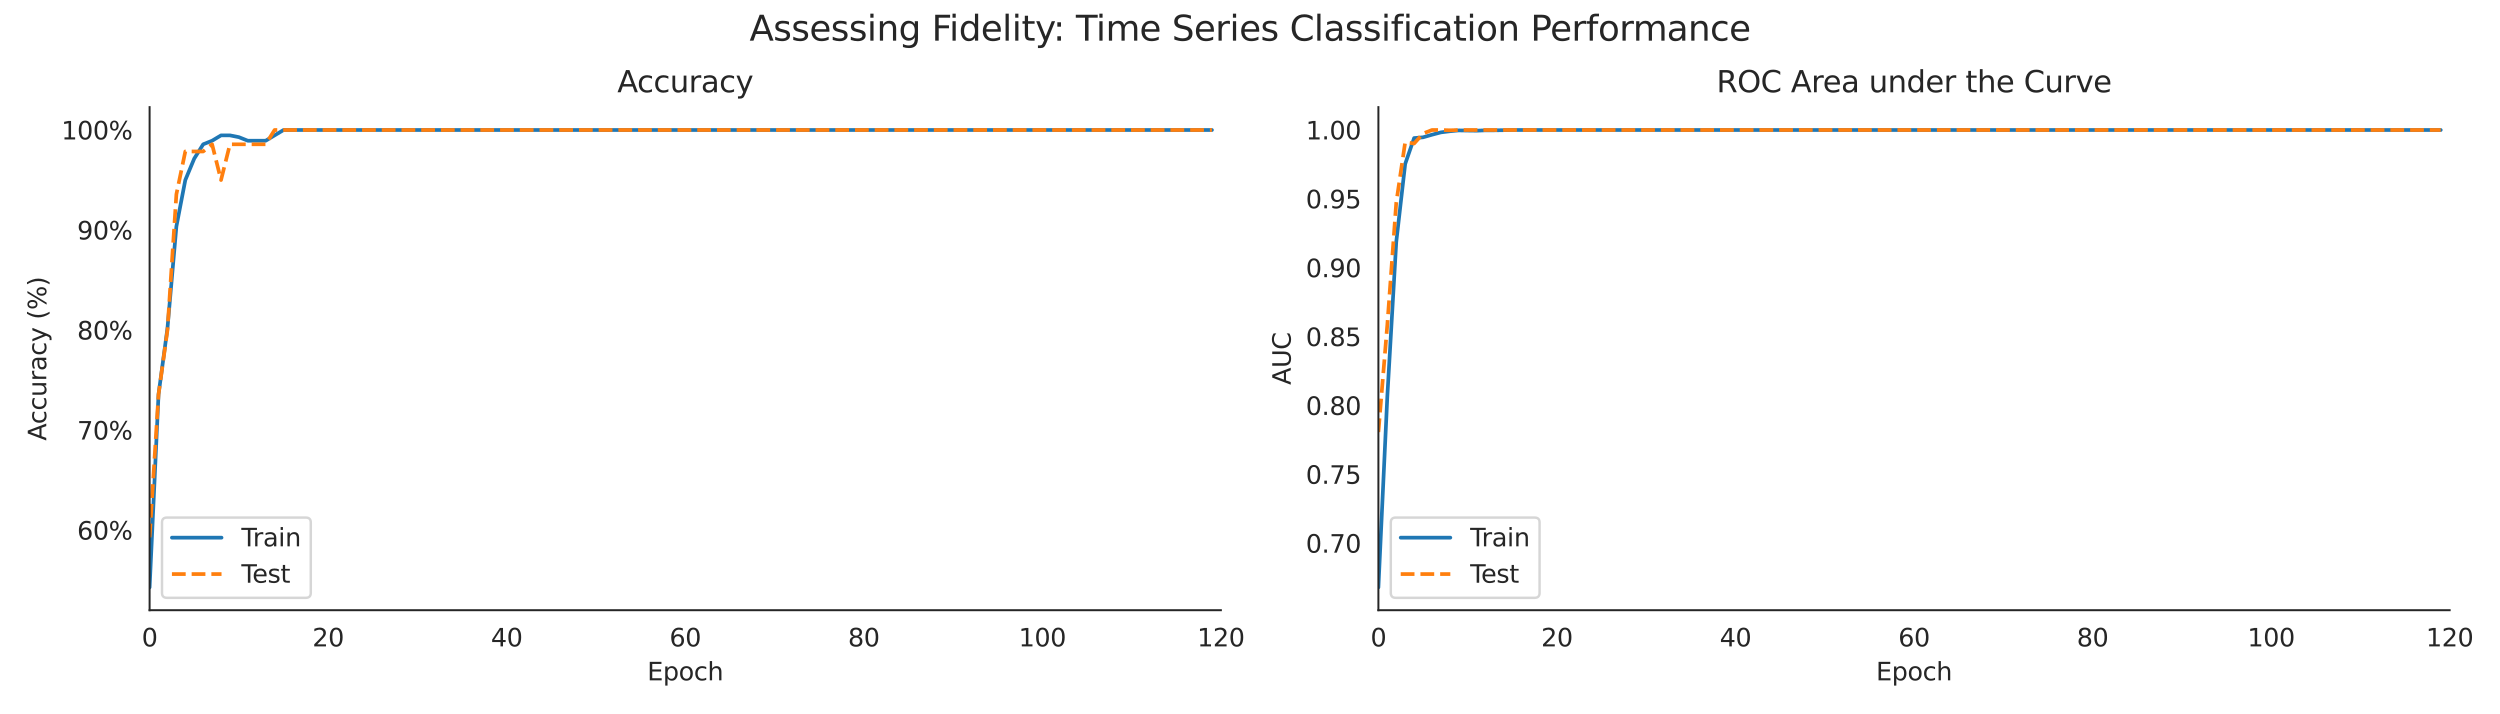 <?xml version="1.0" encoding="utf-8" standalone="no"?>
<!DOCTYPE svg PUBLIC "-//W3C//DTD SVG 1.1//EN"
  "http://www.w3.org/Graphics/SVG/1.1/DTD/svg11.dtd">
<svg xmlns:xlink="http://www.w3.org/1999/xlink" width="1008pt" height="288pt" viewBox="0 0 1008 288" xmlns="http://www.w3.org/2000/svg" version="1.1">
 <defs>
  <style type="text/css">*{stroke-linejoin: round; stroke-linecap: butt}</style>
 </defs>
 <g id="figure_1">
  <g id="patch_1">
   <path d="M 0 288 
L 1008 288 
L 1008 0 
L 0 0 
z
" style="fill: #ffffff"/>
  </g>
  <g id="axes_1">
   <g id="patch_2">
    <path d="M 60.32 246.04 
L 492.255 246.04 
L 492.255 43.2 
L 60.32 43.2 
z
" style="fill: #ffffff"/>
   </g>
   <g id="matplotlib.axis_1">
    <g id="xtick_1">
     <g id="text_1">
      <!-- 0 -->
      <g style="fill: #262626" transform="translate(57.139 260.638) scale(0.1 -0.1)">
       <defs>
        <path id="DejaVuSans-30" d="M 2034 4250 
Q 1547 4250 1301 3770 
Q 1056 3291 1056 2328 
Q 1056 1369 1301 889 
Q 1547 409 2034 409 
Q 2525 409 2770 889 
Q 3016 1369 3016 2328 
Q 3016 3291 2770 3770 
Q 2525 4250 2034 4250 
z
M 2034 4750 
Q 2819 4750 3233 4129 
Q 3647 3509 3647 2328 
Q 3647 1150 3233 529 
Q 2819 -91 2034 -91 
Q 1250 -91 836 529 
Q 422 1150 422 2328 
Q 422 3509 836 4129 
Q 1250 4750 2034 4750 
z
" transform="scale(0.016)"/>
       </defs>
       <use xlink:href="#DejaVuSans-30"/>
      </g>
     </g>
    </g>
    <g id="xtick_2">
     <g id="text_2">
      <!-- 20 -->
      <g style="fill: #262626" transform="translate(125.947 260.638) scale(0.1 -0.1)">
       <defs>
        <path id="DejaVuSans-32" d="M 1228 531 
L 3431 531 
L 3431 0 
L 469 0 
L 469 531 
Q 828 903 1448 1529 
Q 2069 2156 2228 2338 
Q 2531 2678 2651 2914 
Q 2772 3150 2772 3378 
Q 2772 3750 2511 3984 
Q 2250 4219 1831 4219 
Q 1534 4219 1204 4116 
Q 875 4013 500 3803 
L 500 4441 
Q 881 4594 1212 4672 
Q 1544 4750 1819 4750 
Q 2544 4750 2975 4387 
Q 3406 4025 3406 3419 
Q 3406 3131 3298 2873 
Q 3191 2616 2906 2266 
Q 2828 2175 2409 1742 
Q 1991 1309 1228 531 
z
" transform="scale(0.016)"/>
       </defs>
       <use xlink:href="#DejaVuSans-32"/>
       <use xlink:href="#DejaVuSans-30" x="63.623"/>
      </g>
     </g>
    </g>
    <g id="xtick_3">
     <g id="text_3">
      <!-- 40 -->
      <g style="fill: #262626" transform="translate(197.936 260.638) scale(0.1 -0.1)">
       <defs>
        <path id="DejaVuSans-34" d="M 2419 4116 
L 825 1625 
L 2419 1625 
L 2419 4116 
z
M 2253 4666 
L 3047 4666 
L 3047 1625 
L 3713 1625 
L 3713 1100 
L 3047 1100 
L 3047 0 
L 2419 0 
L 2419 1100 
L 313 1100 
L 313 1709 
L 2253 4666 
z
" transform="scale(0.016)"/>
       </defs>
       <use xlink:href="#DejaVuSans-34"/>
       <use xlink:href="#DejaVuSans-30" x="63.623"/>
      </g>
     </g>
    </g>
    <g id="xtick_4">
     <g id="text_4">
      <!-- 60 -->
      <g style="fill: #262626" transform="translate(269.925 260.638) scale(0.1 -0.1)">
       <defs>
        <path id="DejaVuSans-36" d="M 2113 2584 
Q 1688 2584 1439 2293 
Q 1191 2003 1191 1497 
Q 1191 994 1439 701 
Q 1688 409 2113 409 
Q 2538 409 2786 701 
Q 3034 994 3034 1497 
Q 3034 2003 2786 2293 
Q 2538 2584 2113 2584 
z
M 3366 4563 
L 3366 3988 
Q 3128 4100 2886 4159 
Q 2644 4219 2406 4219 
Q 1781 4219 1451 3797 
Q 1122 3375 1075 2522 
Q 1259 2794 1537 2939 
Q 1816 3084 2150 3084 
Q 2853 3084 3261 2657 
Q 3669 2231 3669 1497 
Q 3669 778 3244 343 
Q 2819 -91 2113 -91 
Q 1303 -91 875 529 
Q 447 1150 447 2328 
Q 447 3434 972 4092 
Q 1497 4750 2381 4750 
Q 2619 4750 2861 4703 
Q 3103 4656 3366 4563 
z
" transform="scale(0.016)"/>
       </defs>
       <use xlink:href="#DejaVuSans-36"/>
       <use xlink:href="#DejaVuSans-30" x="63.623"/>
      </g>
     </g>
    </g>
    <g id="xtick_5">
     <g id="text_5">
      <!-- 80 -->
      <g style="fill: #262626" transform="translate(341.914 260.638) scale(0.1 -0.1)">
       <defs>
        <path id="DejaVuSans-38" d="M 2034 2216 
Q 1584 2216 1326 1975 
Q 1069 1734 1069 1313 
Q 1069 891 1326 650 
Q 1584 409 2034 409 
Q 2484 409 2743 651 
Q 3003 894 3003 1313 
Q 3003 1734 2745 1975 
Q 2488 2216 2034 2216 
z
M 1403 2484 
Q 997 2584 770 2862 
Q 544 3141 544 3541 
Q 544 4100 942 4425 
Q 1341 4750 2034 4750 
Q 2731 4750 3128 4425 
Q 3525 4100 3525 3541 
Q 3525 3141 3298 2862 
Q 3072 2584 2669 2484 
Q 3125 2378 3379 2068 
Q 3634 1759 3634 1313 
Q 3634 634 3220 271 
Q 2806 -91 2034 -91 
Q 1263 -91 848 271 
Q 434 634 434 1313 
Q 434 1759 690 2068 
Q 947 2378 1403 2484 
z
M 1172 3481 
Q 1172 3119 1398 2916 
Q 1625 2713 2034 2713 
Q 2441 2713 2670 2916 
Q 2900 3119 2900 3481 
Q 2900 3844 2670 4047 
Q 2441 4250 2034 4250 
Q 1625 4250 1398 4047 
Q 1172 3844 1172 3481 
z
" transform="scale(0.016)"/>
       </defs>
       <use xlink:href="#DejaVuSans-38"/>
       <use xlink:href="#DejaVuSans-30" x="63.623"/>
      </g>
     </g>
    </g>
    <g id="xtick_6">
     <g id="text_6">
      <!-- 100 -->
      <g style="fill: #262626" transform="translate(410.722 260.638) scale(0.1 -0.1)">
       <defs>
        <path id="DejaVuSans-31" d="M 794 531 
L 1825 531 
L 1825 4091 
L 703 3866 
L 703 4441 
L 1819 4666 
L 2450 4666 
L 2450 531 
L 3481 531 
L 3481 0 
L 794 0 
L 794 531 
z
" transform="scale(0.016)"/>
       </defs>
       <use xlink:href="#DejaVuSans-31"/>
       <use xlink:href="#DejaVuSans-30" x="63.623"/>
       <use xlink:href="#DejaVuSans-30" x="127.246"/>
      </g>
     </g>
    </g>
    <g id="xtick_7">
     <g id="text_7">
      <!-- 120 -->
      <g style="fill: #262626" transform="translate(482.711 260.638) scale(0.1 -0.1)">
       <use xlink:href="#DejaVuSans-31"/>
       <use xlink:href="#DejaVuSans-32" x="63.623"/>
       <use xlink:href="#DejaVuSans-30" x="127.246"/>
      </g>
     </g>
    </g>
    <g id="text_8">
     <!-- Epoch -->
     <g style="fill: #262626" transform="translate(260.977 274.317) scale(0.1 -0.1)">
      <defs>
       <path id="DejaVuSans-45" d="M 628 4666 
L 3578 4666 
L 3578 4134 
L 1259 4134 
L 1259 2753 
L 3481 2753 
L 3481 2222 
L 1259 2222 
L 1259 531 
L 3634 531 
L 3634 0 
L 628 0 
L 628 4666 
z
" transform="scale(0.016)"/>
       <path id="DejaVuSans-70" d="M 1159 525 
L 1159 -1331 
L 581 -1331 
L 581 3500 
L 1159 3500 
L 1159 2969 
Q 1341 3281 1617 3432 
Q 1894 3584 2278 3584 
Q 2916 3584 3314 3078 
Q 3713 2572 3713 1747 
Q 3713 922 3314 415 
Q 2916 -91 2278 -91 
Q 1894 -91 1617 61 
Q 1341 213 1159 525 
z
M 3116 1747 
Q 3116 2381 2855 2742 
Q 2594 3103 2138 3103 
Q 1681 3103 1420 2742 
Q 1159 2381 1159 1747 
Q 1159 1113 1420 752 
Q 1681 391 2138 391 
Q 2594 391 2855 752 
Q 3116 1113 3116 1747 
z
" transform="scale(0.016)"/>
       <path id="DejaVuSans-6f" d="M 1959 3097 
Q 1497 3097 1228 2736 
Q 959 2375 959 1747 
Q 959 1119 1226 758 
Q 1494 397 1959 397 
Q 2419 397 2687 759 
Q 2956 1122 2956 1747 
Q 2956 2369 2687 2733 
Q 2419 3097 1959 3097 
z
M 1959 3584 
Q 2709 3584 3137 3096 
Q 3566 2609 3566 1747 
Q 3566 888 3137 398 
Q 2709 -91 1959 -91 
Q 1206 -91 779 398 
Q 353 888 353 1747 
Q 353 2609 779 3096 
Q 1206 3584 1959 3584 
z
" transform="scale(0.016)"/>
       <path id="DejaVuSans-63" d="M 3122 3366 
L 3122 2828 
Q 2878 2963 2633 3030 
Q 2388 3097 2138 3097 
Q 1578 3097 1268 2742 
Q 959 2388 959 1747 
Q 959 1106 1268 751 
Q 1578 397 2138 397 
Q 2388 397 2633 464 
Q 2878 531 3122 666 
L 3122 134 
Q 2881 22 2623 -34 
Q 2366 -91 2075 -91 
Q 1284 -91 818 406 
Q 353 903 353 1747 
Q 353 2603 823 3093 
Q 1294 3584 2113 3584 
Q 2378 3584 2631 3529 
Q 2884 3475 3122 3366 
z
" transform="scale(0.016)"/>
       <path id="DejaVuSans-68" d="M 3513 2113 
L 3513 0 
L 2938 0 
L 2938 2094 
Q 2938 2591 2744 2837 
Q 2550 3084 2163 3084 
Q 1697 3084 1428 2787 
Q 1159 2491 1159 1978 
L 1159 0 
L 581 0 
L 581 4863 
L 1159 4863 
L 1159 2956 
Q 1366 3272 1645 3428 
Q 1925 3584 2291 3584 
Q 2894 3584 3203 3211 
Q 3513 2838 3513 2113 
z
" transform="scale(0.016)"/>
      </defs>
      <use xlink:href="#DejaVuSans-45"/>
      <use xlink:href="#DejaVuSans-70" x="63.184"/>
      <use xlink:href="#DejaVuSans-6f" x="126.66"/>
      <use xlink:href="#DejaVuSans-63" x="187.842"/>
      <use xlink:href="#DejaVuSans-68" x="242.822"/>
     </g>
    </g>
   </g>
   <g id="matplotlib.axis_2">
    <g id="ytick_1">
     <g id="text_9">
      <!-- 60% -->
      <g style="fill: #262626" transform="translate(31.093 217.569) scale(0.1 -0.1)">
       <defs>
        <path id="DejaVuSans-25" d="M 4653 2053 
Q 4381 2053 4226 1822 
Q 4072 1591 4072 1178 
Q 4072 772 4226 539 
Q 4381 306 4653 306 
Q 4919 306 5073 539 
Q 5228 772 5228 1178 
Q 5228 1588 5073 1820 
Q 4919 2053 4653 2053 
z
M 4653 2450 
Q 5147 2450 5437 2106 
Q 5728 1763 5728 1178 
Q 5728 594 5436 251 
Q 5144 -91 4653 -91 
Q 4153 -91 3862 251 
Q 3572 594 3572 1178 
Q 3572 1766 3864 2108 
Q 4156 2450 4653 2450 
z
M 1428 4353 
Q 1159 4353 1004 4120 
Q 850 3888 850 3481 
Q 850 3069 1003 2837 
Q 1156 2606 1428 2606 
Q 1700 2606 1854 2837 
Q 2009 3069 2009 3481 
Q 2009 3884 1853 4118 
Q 1697 4353 1428 4353 
z
M 4250 4750 
L 4750 4750 
L 1831 -91 
L 1331 -91 
L 4250 4750 
z
M 1428 4750 
Q 1922 4750 2215 4408 
Q 2509 4066 2509 3481 
Q 2509 2891 2217 2550 
Q 1925 2209 1428 2209 
Q 931 2209 642 2551 
Q 353 2894 353 3481 
Q 353 4063 643 4406 
Q 934 4750 1428 4750 
z
" transform="scale(0.016)"/>
       </defs>
       <use xlink:href="#DejaVuSans-36"/>
       <use xlink:href="#DejaVuSans-30" x="63.623"/>
       <use xlink:href="#DejaVuSans-25" x="127.246"/>
      </g>
     </g>
    </g>
    <g id="ytick_2">
     <g id="text_10">
      <!-- 70% -->
      <g style="fill: #262626" transform="translate(31.093 177.232) scale(0.1 -0.1)">
       <defs>
        <path id="DejaVuSans-37" d="M 525 4666 
L 3525 4666 
L 3525 4397 
L 1831 0 
L 1172 0 
L 2766 4134 
L 525 4134 
L 525 4666 
z
" transform="scale(0.016)"/>
       </defs>
       <use xlink:href="#DejaVuSans-37"/>
       <use xlink:href="#DejaVuSans-30" x="63.623"/>
       <use xlink:href="#DejaVuSans-25" x="127.246"/>
      </g>
     </g>
    </g>
    <g id="ytick_3">
     <g id="text_11">
      <!-- 80% -->
      <g style="fill: #262626" transform="translate(31.093 136.894) scale(0.1 -0.1)">
       <use xlink:href="#DejaVuSans-38"/>
       <use xlink:href="#DejaVuSans-30" x="63.623"/>
       <use xlink:href="#DejaVuSans-25" x="127.246"/>
      </g>
     </g>
    </g>
    <g id="ytick_4">
     <g id="text_12">
      <!-- 90% -->
      <g style="fill: #262626" transform="translate(31.093 96.557) scale(0.1 -0.1)">
       <defs>
        <path id="DejaVuSans-39" d="M 703 97 
L 703 672 
Q 941 559 1184 500 
Q 1428 441 1663 441 
Q 2288 441 2617 861 
Q 2947 1281 2994 2138 
Q 2813 1869 2534 1725 
Q 2256 1581 1919 1581 
Q 1219 1581 811 2004 
Q 403 2428 403 3163 
Q 403 3881 828 4315 
Q 1253 4750 1959 4750 
Q 2769 4750 3195 4129 
Q 3622 3509 3622 2328 
Q 3622 1225 3098 567 
Q 2575 -91 1691 -91 
Q 1453 -91 1209 -44 
Q 966 3 703 97 
z
M 1959 2075 
Q 2384 2075 2632 2365 
Q 2881 2656 2881 3163 
Q 2881 3666 2632 3958 
Q 2384 4250 1959 4250 
Q 1534 4250 1286 3958 
Q 1038 3666 1038 3163 
Q 1038 2656 1286 2365 
Q 1534 2075 1959 2075 
z
" transform="scale(0.016)"/>
       </defs>
       <use xlink:href="#DejaVuSans-39"/>
       <use xlink:href="#DejaVuSans-30" x="63.623"/>
       <use xlink:href="#DejaVuSans-25" x="127.246"/>
      </g>
     </g>
    </g>
    <g id="ytick_5">
     <g id="text_13">
      <!-- 100% -->
      <g style="fill: #262626" transform="translate(24.731 56.219) scale(0.1 -0.1)">
       <use xlink:href="#DejaVuSans-31"/>
       <use xlink:href="#DejaVuSans-30" x="63.623"/>
       <use xlink:href="#DejaVuSans-30" x="127.246"/>
       <use xlink:href="#DejaVuSans-25" x="190.869"/>
      </g>
     </g>
    </g>
    <g id="text_14">
     <!-- Accuracy (%) -->
     <g style="fill: #262626" transform="translate(18.651 177.69) rotate(-90) scale(0.1 -0.1)">
      <defs>
       <path id="DejaVuSans-41" d="M 2188 4044 
L 1331 1722 
L 3047 1722 
L 2188 4044 
z
M 1831 4666 
L 2547 4666 
L 4325 0 
L 3669 0 
L 3244 1197 
L 1141 1197 
L 716 0 
L 50 0 
L 1831 4666 
z
" transform="scale(0.016)"/>
       <path id="DejaVuSans-75" d="M 544 1381 
L 544 3500 
L 1119 3500 
L 1119 1403 
Q 1119 906 1312 657 
Q 1506 409 1894 409 
Q 2359 409 2629 706 
Q 2900 1003 2900 1516 
L 2900 3500 
L 3475 3500 
L 3475 0 
L 2900 0 
L 2900 538 
Q 2691 219 2414 64 
Q 2138 -91 1772 -91 
Q 1169 -91 856 284 
Q 544 659 544 1381 
z
M 1991 3584 
L 1991 3584 
z
" transform="scale(0.016)"/>
       <path id="DejaVuSans-72" d="M 2631 2963 
Q 2534 3019 2420 3045 
Q 2306 3072 2169 3072 
Q 1681 3072 1420 2755 
Q 1159 2438 1159 1844 
L 1159 0 
L 581 0 
L 581 3500 
L 1159 3500 
L 1159 2956 
Q 1341 3275 1631 3429 
Q 1922 3584 2338 3584 
Q 2397 3584 2469 3576 
Q 2541 3569 2628 3553 
L 2631 2963 
z
" transform="scale(0.016)"/>
       <path id="DejaVuSans-61" d="M 2194 1759 
Q 1497 1759 1228 1600 
Q 959 1441 959 1056 
Q 959 750 1161 570 
Q 1363 391 1709 391 
Q 2188 391 2477 730 
Q 2766 1069 2766 1631 
L 2766 1759 
L 2194 1759 
z
M 3341 1997 
L 3341 0 
L 2766 0 
L 2766 531 
Q 2569 213 2275 61 
Q 1981 -91 1556 -91 
Q 1019 -91 701 211 
Q 384 513 384 1019 
Q 384 1609 779 1909 
Q 1175 2209 1959 2209 
L 2766 2209 
L 2766 2266 
Q 2766 2663 2505 2880 
Q 2244 3097 1772 3097 
Q 1472 3097 1187 3025 
Q 903 2953 641 2809 
L 641 3341 
Q 956 3463 1253 3523 
Q 1550 3584 1831 3584 
Q 2591 3584 2966 3190 
Q 3341 2797 3341 1997 
z
" transform="scale(0.016)"/>
       <path id="DejaVuSans-79" d="M 2059 -325 
Q 1816 -950 1584 -1140 
Q 1353 -1331 966 -1331 
L 506 -1331 
L 506 -850 
L 844 -850 
Q 1081 -850 1212 -737 
Q 1344 -625 1503 -206 
L 1606 56 
L 191 3500 
L 800 3500 
L 1894 763 
L 2988 3500 
L 3597 3500 
L 2059 -325 
z
" transform="scale(0.016)"/>
       <path id="DejaVuSans-20" transform="scale(0.016)"/>
       <path id="DejaVuSans-28" d="M 1984 4856 
Q 1566 4138 1362 3434 
Q 1159 2731 1159 2009 
Q 1159 1288 1364 580 
Q 1569 -128 1984 -844 
L 1484 -844 
Q 1016 -109 783 600 
Q 550 1309 550 2009 
Q 550 2706 781 3412 
Q 1013 4119 1484 4856 
L 1984 4856 
z
" transform="scale(0.016)"/>
       <path id="DejaVuSans-29" d="M 513 4856 
L 1013 4856 
Q 1481 4119 1714 3412 
Q 1947 2706 1947 2009 
Q 1947 1309 1714 600 
Q 1481 -109 1013 -844 
L 513 -844 
Q 928 -128 1133 580 
Q 1338 1288 1338 2009 
Q 1338 2731 1133 3434 
Q 928 4138 513 4856 
z
" transform="scale(0.016)"/>
      </defs>
      <use xlink:href="#DejaVuSans-41"/>
      <use xlink:href="#DejaVuSans-63" x="66.658"/>
      <use xlink:href="#DejaVuSans-63" x="121.639"/>
      <use xlink:href="#DejaVuSans-75" x="176.619"/>
      <use xlink:href="#DejaVuSans-72" x="239.998"/>
      <use xlink:href="#DejaVuSans-61" x="281.111"/>
      <use xlink:href="#DejaVuSans-63" x="342.391"/>
      <use xlink:href="#DejaVuSans-79" x="397.371"/>
      <use xlink:href="#DejaVuSans-20" x="456.551"/>
      <use xlink:href="#DejaVuSans-28" x="488.338"/>
      <use xlink:href="#DejaVuSans-25" x="527.352"/>
      <use xlink:href="#DejaVuSans-29" x="622.371"/>
     </g>
    </g>
   </g>
   <g id="line2d_1">
    <path d="M 60.32 236.82 
L 63.919 159.026 
L 67.519 132.375 
L 71.118 91.317 
L 74.718 72.589 
L 78.317 63.945 
L 81.917 58.183 
L 85.516 56.742 
L 89.116 54.581 
L 92.715 54.581 
L 96.315 55.301 
L 99.914 56.742 
L 103.513 56.742 
L 107.113 56.742 
L 110.712 54.581 
L 114.312 52.42 
L 117.911 52.42 
L 121.511 52.42 
L 125.11 52.42 
L 128.71 52.42 
L 132.309 52.42 
L 135.909 52.42 
L 139.508 52.42 
L 143.108 52.42 
L 146.707 52.42 
L 150.306 52.42 
L 153.906 52.42 
L 157.505 52.42 
L 161.105 52.42 
L 164.704 52.42 
L 168.304 52.42 
L 171.903 52.42 
L 175.503 52.42 
L 179.102 52.42 
L 182.702 52.42 
L 186.301 52.42 
L 189.9 52.42 
L 193.5 52.42 
L 197.099 52.42 
L 200.699 52.42 
L 204.298 52.42 
L 207.898 52.42 
L 211.497 52.42 
L 215.097 52.42 
L 218.696 52.42 
L 222.296 52.42 
L 225.895 52.42 
L 229.495 52.42 
L 233.094 52.42 
L 236.693 52.42 
L 240.293 52.42 
L 243.892 52.42 
L 247.492 52.42 
L 251.091 52.42 
L 254.691 52.42 
L 258.29 52.42 
L 261.89 52.42 
L 265.489 52.42 
L 269.089 52.42 
L 272.688 52.42 
L 276.288 52.42 
L 279.887 52.42 
L 283.486 52.42 
L 287.086 52.42 
L 290.685 52.42 
L 294.285 52.42 
L 297.884 52.42 
L 301.484 52.42 
L 305.083 52.42 
L 308.683 52.42 
L 312.282 52.42 
L 315.882 52.42 
L 319.481 52.42 
L 323.08 52.42 
L 326.68 52.42 
L 330.279 52.42 
L 333.879 52.42 
L 337.478 52.42 
L 341.078 52.42 
L 344.677 52.42 
L 348.277 52.42 
L 351.876 52.42 
L 355.476 52.42 
L 359.075 52.42 
L 362.675 52.42 
L 366.274 52.42 
L 369.873 52.42 
L 373.473 52.42 
L 377.072 52.42 
L 380.672 52.42 
L 384.271 52.42 
L 387.871 52.42 
L 391.47 52.42 
L 395.07 52.42 
L 398.669 52.42 
L 402.269 52.42 
L 405.868 52.42 
L 409.467 52.42 
L 413.067 52.42 
L 416.666 52.42 
L 420.266 52.42 
L 423.865 52.42 
L 427.465 52.42 
L 431.064 52.42 
L 434.664 52.42 
L 438.263 52.42 
L 441.863 52.42 
L 445.462 52.42 
L 449.062 52.42 
L 452.661 52.42 
L 456.26 52.42 
L 459.86 52.42 
L 463.459 52.42 
L 467.059 52.42 
L 470.658 52.42 
L 474.258 52.42 
L 477.857 52.42 
L 481.457 52.42 
L 485.056 52.42 
L 488.656 52.42 
" clip-path="url(#p9613c7f126)" style="fill: none; stroke: #1f77b4; stroke-width: 1.5; stroke-linecap: round"/>
   </g>
   <g id="line2d_2">
    <path d="M 60.32 216.651 
L 63.919 159.026 
L 67.519 133.095 
L 71.118 78.351 
L 74.718 61.064 
L 78.317 61.064 
L 81.917 61.064 
L 85.516 58.183 
L 89.116 72.589 
L 92.715 58.183 
L 96.315 58.183 
L 99.914 58.183 
L 103.513 58.183 
L 107.113 58.183 
L 110.712 52.42 
L 114.312 52.42 
L 117.911 52.42 
L 121.511 52.42 
L 125.11 52.42 
L 128.71 52.42 
L 132.309 52.42 
L 135.909 52.42 
L 139.508 52.42 
L 143.108 52.42 
L 146.707 52.42 
L 150.306 52.42 
L 153.906 52.42 
L 157.505 52.42 
L 161.105 52.42 
L 164.704 52.42 
L 168.304 52.42 
L 171.903 52.42 
L 175.503 52.42 
L 179.102 52.42 
L 182.702 52.42 
L 186.301 52.42 
L 189.9 52.42 
L 193.5 52.42 
L 197.099 52.42 
L 200.699 52.42 
L 204.298 52.42 
L 207.898 52.42 
L 211.497 52.42 
L 215.097 52.42 
L 218.696 52.42 
L 222.296 52.42 
L 225.895 52.42 
L 229.495 52.42 
L 233.094 52.42 
L 236.693 52.42 
L 240.293 52.42 
L 243.892 52.42 
L 247.492 52.42 
L 251.091 52.42 
L 254.691 52.42 
L 258.29 52.42 
L 261.89 52.42 
L 265.489 52.42 
L 269.089 52.42 
L 272.688 52.42 
L 276.288 52.42 
L 279.887 52.42 
L 283.486 52.42 
L 287.086 52.42 
L 290.685 52.42 
L 294.285 52.42 
L 297.884 52.42 
L 301.484 52.42 
L 305.083 52.42 
L 308.683 52.42 
L 312.282 52.42 
L 315.882 52.42 
L 319.481 52.42 
L 323.08 52.42 
L 326.68 52.42 
L 330.279 52.42 
L 333.879 52.42 
L 337.478 52.42 
L 341.078 52.42 
L 344.677 52.42 
L 348.277 52.42 
L 351.876 52.42 
L 355.476 52.42 
L 359.075 52.42 
L 362.675 52.42 
L 366.274 52.42 
L 369.873 52.42 
L 373.473 52.42 
L 377.072 52.42 
L 380.672 52.42 
L 384.271 52.42 
L 387.871 52.42 
L 391.47 52.42 
L 395.07 52.42 
L 398.669 52.42 
L 402.269 52.42 
L 405.868 52.42 
L 409.467 52.42 
L 413.067 52.42 
L 416.666 52.42 
L 420.266 52.42 
L 423.865 52.42 
L 427.465 52.42 
L 431.064 52.42 
L 434.664 52.42 
L 438.263 52.42 
L 441.863 52.42 
L 445.462 52.42 
L 449.062 52.42 
L 452.661 52.42 
L 456.26 52.42 
L 459.86 52.42 
L 463.459 52.42 
L 467.059 52.42 
L 470.658 52.42 
L 474.258 52.42 
L 477.857 52.42 
L 481.457 52.42 
L 485.056 52.42 
L 488.656 52.42 
" clip-path="url(#p9613c7f126)" style="fill: none; stroke-dasharray: 5.55,2.4; stroke-dashoffset: 0; stroke: #ff7f0e; stroke-width: 1.5"/>
   </g>
   <g id="patch_3">
    <path d="M 60.32 246.04 
L 60.32 43.2 
" style="fill: none; stroke: #262626; stroke-width: 0.8; stroke-linejoin: miter; stroke-linecap: square"/>
   </g>
   <g id="patch_4">
    <path d="M 60.32 246.04 
L 492.255 246.04 
" style="fill: none; stroke: #262626; stroke-width: 0.8; stroke-linejoin: miter; stroke-linecap: square"/>
   </g>
   <g id="text_15">
    <!-- Accuracy -->
    <g style="fill: #262626" transform="translate(248.894 37.2) scale(0.12 -0.12)">
     <use xlink:href="#DejaVuSans-41"/>
     <use xlink:href="#DejaVuSans-63" x="66.658"/>
     <use xlink:href="#DejaVuSans-63" x="121.639"/>
     <use xlink:href="#DejaVuSans-75" x="176.619"/>
     <use xlink:href="#DejaVuSans-72" x="239.998"/>
     <use xlink:href="#DejaVuSans-61" x="281.111"/>
     <use xlink:href="#DejaVuSans-63" x="342.391"/>
     <use xlink:href="#DejaVuSans-79" x="397.371"/>
    </g>
   </g>
   <g id="legend_1">
    <g id="patch_5">
     <path d="M 67.32 241.04 
L 123.308 241.04 
Q 125.308 241.04 125.308 239.04 
L 125.308 210.684 
Q 125.308 208.684 123.308 208.684 
L 67.32 208.684 
Q 65.32 208.684 65.32 210.684 
L 65.32 239.04 
Q 65.32 241.04 67.32 241.04 
z
" style="fill: #ffffff; opacity: 0.8; stroke: #cccccc; stroke-linejoin: miter"/>
    </g>
    <g id="line2d_3">
     <path d="M 69.32 216.782 
L 79.32 216.782 
L 89.32 216.782 
" style="fill: none; stroke: #1f77b4; stroke-width: 1.5; stroke-linecap: round"/>
    </g>
    <g id="text_16">
     <!-- Train -->
     <g style="fill: #262626" transform="translate(97.32 220.282) scale(0.1 -0.1)">
      <defs>
       <path id="DejaVuSans-54" d="M -19 4666 
L 3928 4666 
L 3928 4134 
L 2272 4134 
L 2272 0 
L 1638 0 
L 1638 4134 
L -19 4134 
L -19 4666 
z
" transform="scale(0.016)"/>
       <path id="DejaVuSans-69" d="M 603 3500 
L 1178 3500 
L 1178 0 
L 603 0 
L 603 3500 
z
M 603 4863 
L 1178 4863 
L 1178 4134 
L 603 4134 
L 603 4863 
z
" transform="scale(0.016)"/>
       <path id="DejaVuSans-6e" d="M 3513 2113 
L 3513 0 
L 2938 0 
L 2938 2094 
Q 2938 2591 2744 2837 
Q 2550 3084 2163 3084 
Q 1697 3084 1428 2787 
Q 1159 2491 1159 1978 
L 1159 0 
L 581 0 
L 581 3500 
L 1159 3500 
L 1159 2956 
Q 1366 3272 1645 3428 
Q 1925 3584 2291 3584 
Q 2894 3584 3203 3211 
Q 3513 2838 3513 2113 
z
" transform="scale(0.016)"/>
      </defs>
      <use xlink:href="#DejaVuSans-54"/>
      <use xlink:href="#DejaVuSans-72" x="46.334"/>
      <use xlink:href="#DejaVuSans-61" x="87.447"/>
      <use xlink:href="#DejaVuSans-69" x="148.727"/>
      <use xlink:href="#DejaVuSans-6e" x="176.51"/>
     </g>
    </g>
    <g id="line2d_4">
     <path d="M 69.32 231.46 
L 79.32 231.46 
L 89.32 231.46 
" style="fill: none; stroke-dasharray: 5.55,2.4; stroke-dashoffset: 0; stroke: #ff7f0e; stroke-width: 1.5"/>
    </g>
    <g id="text_17">
     <!-- Test -->
     <g style="fill: #262626" transform="translate(97.32 234.96) scale(0.1 -0.1)">
      <defs>
       <path id="DejaVuSans-65" d="M 3597 1894 
L 3597 1613 
L 953 1613 
Q 991 1019 1311 708 
Q 1631 397 2203 397 
Q 2534 397 2845 478 
Q 3156 559 3463 722 
L 3463 178 
Q 3153 47 2828 -22 
Q 2503 -91 2169 -91 
Q 1331 -91 842 396 
Q 353 884 353 1716 
Q 353 2575 817 3079 
Q 1281 3584 2069 3584 
Q 2775 3584 3186 3129 
Q 3597 2675 3597 1894 
z
M 3022 2063 
Q 3016 2534 2758 2815 
Q 2500 3097 2075 3097 
Q 1594 3097 1305 2825 
Q 1016 2553 972 2059 
L 3022 2063 
z
" transform="scale(0.016)"/>
       <path id="DejaVuSans-73" d="M 2834 3397 
L 2834 2853 
Q 2591 2978 2328 3040 
Q 2066 3103 1784 3103 
Q 1356 3103 1142 2972 
Q 928 2841 928 2578 
Q 928 2378 1081 2264 
Q 1234 2150 1697 2047 
L 1894 2003 
Q 2506 1872 2764 1633 
Q 3022 1394 3022 966 
Q 3022 478 2636 193 
Q 2250 -91 1575 -91 
Q 1294 -91 989 -36 
Q 684 19 347 128 
L 347 722 
Q 666 556 975 473 
Q 1284 391 1588 391 
Q 1994 391 2212 530 
Q 2431 669 2431 922 
Q 2431 1156 2273 1281 
Q 2116 1406 1581 1522 
L 1381 1569 
Q 847 1681 609 1914 
Q 372 2147 372 2553 
Q 372 3047 722 3315 
Q 1072 3584 1716 3584 
Q 2034 3584 2315 3537 
Q 2597 3491 2834 3397 
z
" transform="scale(0.016)"/>
       <path id="DejaVuSans-74" d="M 1172 4494 
L 1172 3500 
L 2356 3500 
L 2356 3053 
L 1172 3053 
L 1172 1153 
Q 1172 725 1289 603 
Q 1406 481 1766 481 
L 2356 481 
L 2356 0 
L 1766 0 
Q 1100 0 847 248 
Q 594 497 594 1153 
L 594 3053 
L 172 3053 
L 172 3500 
L 594 3500 
L 594 4494 
L 1172 4494 
z
" transform="scale(0.016)"/>
      </defs>
      <use xlink:href="#DejaVuSans-54"/>
      <use xlink:href="#DejaVuSans-65" x="44.084"/>
      <use xlink:href="#DejaVuSans-73" x="105.607"/>
      <use xlink:href="#DejaVuSans-74" x="157.707"/>
     </g>
    </g>
   </g>
  </g>
  <g id="axes_2">
   <g id="patch_6">
    <path d="M 555.77 246.04 
L 987.705 246.04 
L 987.705 43.2 
L 555.77 43.2 
z
" style="fill: #ffffff"/>
   </g>
   <g id="matplotlib.axis_3">
    <g id="xtick_8">
     <g id="text_18">
      <!-- 0 -->
      <g style="fill: #262626" transform="translate(552.589 260.638) scale(0.1 -0.1)">
       <use xlink:href="#DejaVuSans-30"/>
      </g>
     </g>
    </g>
    <g id="xtick_9">
     <g id="text_19">
      <!-- 20 -->
      <g style="fill: #262626" transform="translate(621.397 260.638) scale(0.1 -0.1)">
       <use xlink:href="#DejaVuSans-32"/>
       <use xlink:href="#DejaVuSans-30" x="63.623"/>
      </g>
     </g>
    </g>
    <g id="xtick_10">
     <g id="text_20">
      <!-- 40 -->
      <g style="fill: #262626" transform="translate(693.386 260.638) scale(0.1 -0.1)">
       <use xlink:href="#DejaVuSans-34"/>
       <use xlink:href="#DejaVuSans-30" x="63.623"/>
      </g>
     </g>
    </g>
    <g id="xtick_11">
     <g id="text_21">
      <!-- 60 -->
      <g style="fill: #262626" transform="translate(765.375 260.638) scale(0.1 -0.1)">
       <use xlink:href="#DejaVuSans-36"/>
       <use xlink:href="#DejaVuSans-30" x="63.623"/>
      </g>
     </g>
    </g>
    <g id="xtick_12">
     <g id="text_22">
      <!-- 80 -->
      <g style="fill: #262626" transform="translate(837.364 260.638) scale(0.1 -0.1)">
       <use xlink:href="#DejaVuSans-38"/>
       <use xlink:href="#DejaVuSans-30" x="63.623"/>
      </g>
     </g>
    </g>
    <g id="xtick_13">
     <g id="text_23">
      <!-- 100 -->
      <g style="fill: #262626" transform="translate(906.172 260.638) scale(0.1 -0.1)">
       <use xlink:href="#DejaVuSans-31"/>
       <use xlink:href="#DejaVuSans-30" x="63.623"/>
       <use xlink:href="#DejaVuSans-30" x="127.246"/>
      </g>
     </g>
    </g>
    <g id="xtick_14">
     <g id="text_24">
      <!-- 120 -->
      <g style="fill: #262626" transform="translate(978.161 260.638) scale(0.1 -0.1)">
       <use xlink:href="#DejaVuSans-31"/>
       <use xlink:href="#DejaVuSans-32" x="63.623"/>
       <use xlink:href="#DejaVuSans-30" x="127.246"/>
      </g>
     </g>
    </g>
    <g id="text_25">
     <!-- Epoch -->
     <g style="fill: #262626" transform="translate(756.427 274.317) scale(0.1 -0.1)">
      <use xlink:href="#DejaVuSans-45"/>
      <use xlink:href="#DejaVuSans-70" x="63.184"/>
      <use xlink:href="#DejaVuSans-6f" x="126.66"/>
      <use xlink:href="#DejaVuSans-63" x="187.842"/>
      <use xlink:href="#DejaVuSans-68" x="242.822"/>
     </g>
    </g>
   </g>
   <g id="matplotlib.axis_4">
    <g id="ytick_6">
     <g id="text_26">
      <!-- 0.70 -->
      <g style="fill: #262626" transform="translate(526.504 222.835) scale(0.1 -0.1)">
       <defs>
        <path id="DejaVuSans-2e" d="M 684 794 
L 1344 794 
L 1344 0 
L 684 0 
L 684 794 
z
" transform="scale(0.016)"/>
       </defs>
       <use xlink:href="#DejaVuSans-30"/>
       <use xlink:href="#DejaVuSans-2e" x="63.623"/>
       <use xlink:href="#DejaVuSans-37" x="95.41"/>
       <use xlink:href="#DejaVuSans-30" x="159.033"/>
      </g>
     </g>
    </g>
    <g id="ytick_7">
     <g id="text_27">
      <!-- 0.75 -->
      <g style="fill: #262626" transform="translate(526.504 195.066) scale(0.1 -0.1)">
       <defs>
        <path id="DejaVuSans-35" d="M 691 4666 
L 3169 4666 
L 3169 4134 
L 1269 4134 
L 1269 2991 
Q 1406 3038 1543 3061 
Q 1681 3084 1819 3084 
Q 2600 3084 3056 2656 
Q 3513 2228 3513 1497 
Q 3513 744 3044 326 
Q 2575 -91 1722 -91 
Q 1428 -91 1123 -41 
Q 819 9 494 109 
L 494 744 
Q 775 591 1075 516 
Q 1375 441 1709 441 
Q 2250 441 2565 725 
Q 2881 1009 2881 1497 
Q 2881 1984 2565 2268 
Q 2250 2553 1709 2553 
Q 1456 2553 1204 2497 
Q 953 2441 691 2322 
L 691 4666 
z
" transform="scale(0.016)"/>
       </defs>
       <use xlink:href="#DejaVuSans-30"/>
       <use xlink:href="#DejaVuSans-2e" x="63.623"/>
       <use xlink:href="#DejaVuSans-37" x="95.41"/>
       <use xlink:href="#DejaVuSans-35" x="159.033"/>
      </g>
     </g>
    </g>
    <g id="ytick_8">
     <g id="text_28">
      <!-- 0.80 -->
      <g style="fill: #262626" transform="translate(526.504 167.296) scale(0.1 -0.1)">
       <use xlink:href="#DejaVuSans-30"/>
       <use xlink:href="#DejaVuSans-2e" x="63.623"/>
       <use xlink:href="#DejaVuSans-38" x="95.41"/>
       <use xlink:href="#DejaVuSans-30" x="159.033"/>
      </g>
     </g>
    </g>
    <g id="ytick_9">
     <g id="text_29">
      <!-- 0.85 -->
      <g style="fill: #262626" transform="translate(526.504 139.527) scale(0.1 -0.1)">
       <use xlink:href="#DejaVuSans-30"/>
       <use xlink:href="#DejaVuSans-2e" x="63.623"/>
       <use xlink:href="#DejaVuSans-38" x="95.41"/>
       <use xlink:href="#DejaVuSans-35" x="159.033"/>
      </g>
     </g>
    </g>
    <g id="ytick_10">
     <g id="text_30">
      <!-- 0.90 -->
      <g style="fill: #262626" transform="translate(526.504 111.758) scale(0.1 -0.1)">
       <use xlink:href="#DejaVuSans-30"/>
       <use xlink:href="#DejaVuSans-2e" x="63.623"/>
       <use xlink:href="#DejaVuSans-39" x="95.41"/>
       <use xlink:href="#DejaVuSans-30" x="159.033"/>
      </g>
     </g>
    </g>
    <g id="ytick_11">
     <g id="text_31">
      <!-- 0.95 -->
      <g style="fill: #262626" transform="translate(526.504 83.989) scale(0.1 -0.1)">
       <use xlink:href="#DejaVuSans-30"/>
       <use xlink:href="#DejaVuSans-2e" x="63.623"/>
       <use xlink:href="#DejaVuSans-39" x="95.41"/>
       <use xlink:href="#DejaVuSans-35" x="159.033"/>
      </g>
     </g>
    </g>
    <g id="ytick_12">
     <g id="text_32">
      <!-- 1.00 -->
      <g style="fill: #262626" transform="translate(526.504 56.219) scale(0.1 -0.1)">
       <use xlink:href="#DejaVuSans-31"/>
       <use xlink:href="#DejaVuSans-2e" x="63.623"/>
       <use xlink:href="#DejaVuSans-30" x="95.41"/>
       <use xlink:href="#DejaVuSans-30" x="159.033"/>
      </g>
     </g>
    </g>
    <g id="text_33">
     <!-- AUC -->
     <g style="fill: #262626" transform="translate(520.425 155.191) rotate(-90) scale(0.1 -0.1)">
      <defs>
       <path id="DejaVuSans-55" d="M 556 4666 
L 1191 4666 
L 1191 1831 
Q 1191 1081 1462 751 
Q 1734 422 2344 422 
Q 2950 422 3222 751 
Q 3494 1081 3494 1831 
L 3494 4666 
L 4128 4666 
L 4128 1753 
Q 4128 841 3676 375 
Q 3225 -91 2344 -91 
Q 1459 -91 1007 375 
Q 556 841 556 1753 
L 556 4666 
z
" transform="scale(0.016)"/>
       <path id="DejaVuSans-43" d="M 4122 4306 
L 4122 3641 
Q 3803 3938 3442 4084 
Q 3081 4231 2675 4231 
Q 1875 4231 1450 3742 
Q 1025 3253 1025 2328 
Q 1025 1406 1450 917 
Q 1875 428 2675 428 
Q 3081 428 3442 575 
Q 3803 722 4122 1019 
L 4122 359 
Q 3791 134 3420 21 
Q 3050 -91 2638 -91 
Q 1578 -91 968 557 
Q 359 1206 359 2328 
Q 359 3453 968 4101 
Q 1578 4750 2638 4750 
Q 3056 4750 3426 4639 
Q 3797 4528 4122 4306 
z
" transform="scale(0.016)"/>
      </defs>
      <use xlink:href="#DejaVuSans-41"/>
      <use xlink:href="#DejaVuSans-55" x="68.408"/>
      <use xlink:href="#DejaVuSans-43" x="141.602"/>
     </g>
    </g>
   </g>
   <g id="line2d_5">
    <path d="M 555.77 236.82 
L 559.369 159.845 
L 562.969 97.545 
L 566.568 66.099 
L 570.168 55.675 
L 573.767 55.363 
L 577.367 54.322 
L 580.966 53.369 
L 584.566 52.919 
L 588.165 52.579 
L 591.765 52.643 
L 595.364 52.689 
L 598.963 52.544 
L 602.563 52.54 
L 606.162 52.487 
L 609.762 52.42 
L 613.361 52.42 
L 616.961 52.42 
L 620.56 52.42 
L 624.16 52.42 
L 627.759 52.42 
L 631.359 52.42 
L 634.958 52.42 
L 638.558 52.42 
L 642.157 52.42 
L 645.756 52.42 
L 649.356 52.42 
L 652.955 52.42 
L 656.555 52.42 
L 660.154 52.42 
L 663.754 52.42 
L 667.353 52.42 
L 670.953 52.42 
L 674.552 52.42 
L 678.152 52.42 
L 681.751 52.42 
L 685.351 52.42 
L 688.95 52.42 
L 692.549 52.42 
L 696.149 52.42 
L 699.748 52.42 
L 703.348 52.42 
L 706.947 52.42 
L 710.547 52.42 
L 714.146 52.42 
L 717.746 52.42 
L 721.345 52.42 
L 724.945 52.42 
L 728.544 52.42 
L 732.143 52.42 
L 735.743 52.42 
L 739.342 52.42 
L 742.942 52.42 
L 746.541 52.42 
L 750.141 52.42 
L 753.74 52.42 
L 757.34 52.42 
L 760.939 52.42 
L 764.539 52.42 
L 768.138 52.42 
L 771.737 52.42 
L 775.337 52.42 
L 778.936 52.42 
L 782.536 52.42 
L 786.135 52.42 
L 789.735 52.42 
L 793.334 52.42 
L 796.934 52.42 
L 800.533 52.42 
L 804.133 52.42 
L 807.732 52.42 
L 811.332 52.42 
L 814.931 52.42 
L 818.53 52.42 
L 822.13 52.42 
L 825.729 52.42 
L 829.329 52.42 
L 832.928 52.42 
L 836.528 52.42 
L 840.127 52.42 
L 843.727 52.42 
L 847.326 52.42 
L 850.926 52.42 
L 854.525 52.42 
L 858.125 52.42 
L 861.724 52.42 
L 865.323 52.42 
L 868.923 52.42 
L 872.522 52.42 
L 876.122 52.42 
L 879.721 52.42 
L 883.321 52.42 
L 886.92 52.42 
L 890.52 52.42 
L 894.119 52.42 
L 897.719 52.42 
L 901.318 52.42 
L 904.917 52.42 
L 908.517 52.42 
L 912.116 52.42 
L 915.716 52.42 
L 919.315 52.42 
L 922.915 52.42 
L 926.514 52.42 
L 930.114 52.42 
L 933.713 52.42 
L 937.313 52.42 
L 940.912 52.42 
L 944.511 52.42 
L 948.111 52.42 
L 951.71 52.42 
L 955.31 52.42 
L 958.909 52.42 
L 962.509 52.42 
L 966.108 52.42 
L 969.708 52.42 
L 973.307 52.42 
L 976.907 52.42 
L 980.506 52.42 
L 984.106 52.42 
" clip-path="url(#p96a589d90a)" style="fill: none; stroke: #1f77b4; stroke-width: 1.5; stroke-linecap: round"/>
   </g>
   <g id="line2d_6">
    <path d="M 555.77 174.208 
L 559.369 130.967 
L 562.969 81.719 
L 566.568 57.351 
L 570.168 57.861 
L 573.767 53.837 
L 577.367 52.42 
L 580.966 52.42 
L 584.566 52.533 
L 588.165 52.42 
L 591.765 52.42 
L 595.364 52.42 
L 598.963 52.42 
L 602.563 52.42 
L 606.162 52.42 
L 609.762 52.42 
L 613.361 52.42 
L 616.961 52.42 
L 620.56 52.42 
L 624.16 52.42 
L 627.759 52.42 
L 631.359 52.42 
L 634.958 52.42 
L 638.558 52.42 
L 642.157 52.42 
L 645.756 52.42 
L 649.356 52.42 
L 652.955 52.42 
L 656.555 52.42 
L 660.154 52.42 
L 663.754 52.42 
L 667.353 52.42 
L 670.953 52.42 
L 674.552 52.42 
L 678.152 52.42 
L 681.751 52.42 
L 685.351 52.42 
L 688.95 52.42 
L 692.549 52.42 
L 696.149 52.42 
L 699.748 52.42 
L 703.348 52.42 
L 706.947 52.42 
L 710.547 52.42 
L 714.146 52.42 
L 717.746 52.42 
L 721.345 52.42 
L 724.945 52.42 
L 728.544 52.42 
L 732.143 52.42 
L 735.743 52.42 
L 739.342 52.42 
L 742.942 52.42 
L 746.541 52.42 
L 750.141 52.42 
L 753.74 52.42 
L 757.34 52.42 
L 760.939 52.42 
L 764.539 52.42 
L 768.138 52.42 
L 771.737 52.42 
L 775.337 52.42 
L 778.936 52.42 
L 782.536 52.42 
L 786.135 52.42 
L 789.735 52.42 
L 793.334 52.42 
L 796.934 52.42 
L 800.533 52.42 
L 804.133 52.42 
L 807.732 52.42 
L 811.332 52.42 
L 814.931 52.42 
L 818.53 52.42 
L 822.13 52.42 
L 825.729 52.42 
L 829.329 52.42 
L 832.928 52.42 
L 836.528 52.42 
L 840.127 52.42 
L 843.727 52.42 
L 847.326 52.42 
L 850.926 52.42 
L 854.525 52.42 
L 858.125 52.42 
L 861.724 52.42 
L 865.323 52.42 
L 868.923 52.42 
L 872.522 52.42 
L 876.122 52.42 
L 879.721 52.42 
L 883.321 52.42 
L 886.92 52.42 
L 890.52 52.42 
L 894.119 52.42 
L 897.719 52.42 
L 901.318 52.42 
L 904.917 52.42 
L 908.517 52.42 
L 912.116 52.42 
L 915.716 52.42 
L 919.315 52.42 
L 922.915 52.42 
L 926.514 52.42 
L 930.114 52.42 
L 933.713 52.42 
L 937.313 52.42 
L 940.912 52.42 
L 944.511 52.42 
L 948.111 52.42 
L 951.71 52.42 
L 955.31 52.42 
L 958.909 52.42 
L 962.509 52.42 
L 966.108 52.42 
L 969.708 52.42 
L 973.307 52.42 
L 976.907 52.42 
L 980.506 52.42 
L 984.106 52.42 
" clip-path="url(#p96a589d90a)" style="fill: none; stroke-dasharray: 5.55,2.4; stroke-dashoffset: 0; stroke: #ff7f0e; stroke-width: 1.5"/>
   </g>
   <g id="patch_7">
    <path d="M 555.77 246.04 
L 555.77 43.2 
" style="fill: none; stroke: #262626; stroke-width: 0.8; stroke-linejoin: miter; stroke-linecap: square"/>
   </g>
   <g id="patch_8">
    <path d="M 555.77 246.04 
L 987.705 246.04 
" style="fill: none; stroke: #262626; stroke-width: 0.8; stroke-linejoin: miter; stroke-linecap: square"/>
   </g>
   <g id="text_34">
    <!-- ROC Area under the Curve -->
    <g style="fill: #262626" transform="translate(692.102 37.2) scale(0.12 -0.12)">
     <defs>
      <path id="DejaVuSans-52" d="M 2841 2188 
Q 3044 2119 3236 1894 
Q 3428 1669 3622 1275 
L 4263 0 
L 3584 0 
L 2988 1197 
Q 2756 1666 2539 1819 
Q 2322 1972 1947 1972 
L 1259 1972 
L 1259 0 
L 628 0 
L 628 4666 
L 2053 4666 
Q 2853 4666 3247 4331 
Q 3641 3997 3641 3322 
Q 3641 2881 3436 2590 
Q 3231 2300 2841 2188 
z
M 1259 4147 
L 1259 2491 
L 2053 2491 
Q 2509 2491 2742 2702 
Q 2975 2913 2975 3322 
Q 2975 3731 2742 3939 
Q 2509 4147 2053 4147 
L 1259 4147 
z
" transform="scale(0.016)"/>
      <path id="DejaVuSans-4f" d="M 2522 4238 
Q 1834 4238 1429 3725 
Q 1025 3213 1025 2328 
Q 1025 1447 1429 934 
Q 1834 422 2522 422 
Q 3209 422 3611 934 
Q 4013 1447 4013 2328 
Q 4013 3213 3611 3725 
Q 3209 4238 2522 4238 
z
M 2522 4750 
Q 3503 4750 4090 4092 
Q 4678 3434 4678 2328 
Q 4678 1225 4090 567 
Q 3503 -91 2522 -91 
Q 1538 -91 948 565 
Q 359 1222 359 2328 
Q 359 3434 948 4092 
Q 1538 4750 2522 4750 
z
" transform="scale(0.016)"/>
      <path id="DejaVuSans-64" d="M 2906 2969 
L 2906 4863 
L 3481 4863 
L 3481 0 
L 2906 0 
L 2906 525 
Q 2725 213 2448 61 
Q 2172 -91 1784 -91 
Q 1150 -91 751 415 
Q 353 922 353 1747 
Q 353 2572 751 3078 
Q 1150 3584 1784 3584 
Q 2172 3584 2448 3432 
Q 2725 3281 2906 2969 
z
M 947 1747 
Q 947 1113 1208 752 
Q 1469 391 1925 391 
Q 2381 391 2643 752 
Q 2906 1113 2906 1747 
Q 2906 2381 2643 2742 
Q 2381 3103 1925 3103 
Q 1469 3103 1208 2742 
Q 947 2381 947 1747 
z
" transform="scale(0.016)"/>
      <path id="DejaVuSans-76" d="M 191 3500 
L 800 3500 
L 1894 563 
L 2988 3500 
L 3597 3500 
L 2284 0 
L 1503 0 
L 191 3500 
z
" transform="scale(0.016)"/>
     </defs>
     <use xlink:href="#DejaVuSans-52"/>
     <use xlink:href="#DejaVuSans-4f" x="69.482"/>
     <use xlink:href="#DejaVuSans-43" x="148.193"/>
     <use xlink:href="#DejaVuSans-20" x="218.018"/>
     <use xlink:href="#DejaVuSans-41" x="249.805"/>
     <use xlink:href="#DejaVuSans-72" x="318.213"/>
     <use xlink:href="#DejaVuSans-65" x="357.076"/>
     <use xlink:href="#DejaVuSans-61" x="418.6"/>
     <use xlink:href="#DejaVuSans-20" x="479.879"/>
     <use xlink:href="#DejaVuSans-75" x="511.666"/>
     <use xlink:href="#DejaVuSans-6e" x="575.045"/>
     <use xlink:href="#DejaVuSans-64" x="638.424"/>
     <use xlink:href="#DejaVuSans-65" x="701.9"/>
     <use xlink:href="#DejaVuSans-72" x="763.424"/>
     <use xlink:href="#DejaVuSans-20" x="804.537"/>
     <use xlink:href="#DejaVuSans-74" x="836.324"/>
     <use xlink:href="#DejaVuSans-68" x="875.533"/>
     <use xlink:href="#DejaVuSans-65" x="938.912"/>
     <use xlink:href="#DejaVuSans-20" x="1000.436"/>
     <use xlink:href="#DejaVuSans-43" x="1032.223"/>
     <use xlink:href="#DejaVuSans-75" x="1102.047"/>
     <use xlink:href="#DejaVuSans-72" x="1165.426"/>
     <use xlink:href="#DejaVuSans-76" x="1206.539"/>
     <use xlink:href="#DejaVuSans-65" x="1265.719"/>
    </g>
   </g>
   <g id="legend_2">
    <g id="patch_9">
     <path d="M 562.77 241.04 
L 618.758 241.04 
Q 620.758 241.04 620.758 239.04 
L 620.758 210.684 
Q 620.758 208.684 618.758 208.684 
L 562.77 208.684 
Q 560.77 208.684 560.77 210.684 
L 560.77 239.04 
Q 560.77 241.04 562.77 241.04 
z
" style="fill: #ffffff; opacity: 0.8; stroke: #cccccc; stroke-linejoin: miter"/>
    </g>
    <g id="line2d_7">
     <path d="M 564.77 216.782 
L 574.77 216.782 
L 584.77 216.782 
" style="fill: none; stroke: #1f77b4; stroke-width: 1.5; stroke-linecap: round"/>
    </g>
    <g id="text_35">
     <!-- Train -->
     <g style="fill: #262626" transform="translate(592.77 220.282) scale(0.1 -0.1)">
      <use xlink:href="#DejaVuSans-54"/>
      <use xlink:href="#DejaVuSans-72" x="46.334"/>
      <use xlink:href="#DejaVuSans-61" x="87.447"/>
      <use xlink:href="#DejaVuSans-69" x="148.727"/>
      <use xlink:href="#DejaVuSans-6e" x="176.51"/>
     </g>
    </g>
    <g id="line2d_8">
     <path d="M 564.77 231.46 
L 574.77 231.46 
L 584.77 231.46 
" style="fill: none; stroke-dasharray: 5.55,2.4; stroke-dashoffset: 0; stroke: #ff7f0e; stroke-width: 1.5"/>
    </g>
    <g id="text_36">
     <!-- Test -->
     <g style="fill: #262626" transform="translate(592.77 234.96) scale(0.1 -0.1)">
      <use xlink:href="#DejaVuSans-54"/>
      <use xlink:href="#DejaVuSans-65" x="44.084"/>
      <use xlink:href="#DejaVuSans-73" x="105.607"/>
      <use xlink:href="#DejaVuSans-74" x="157.707"/>
     </g>
    </g>
   </g>
  </g>
  <g id="text_37">
   <!-- Assessing Fidelity: Time Series Classification Performance -->
   <g style="fill: #262626" transform="translate(302.203 16.398) scale(0.14 -0.14)">
    <defs>
     <path id="DejaVuSans-67" d="M 2906 1791 
Q 2906 2416 2648 2759 
Q 2391 3103 1925 3103 
Q 1463 3103 1205 2759 
Q 947 2416 947 1791 
Q 947 1169 1205 825 
Q 1463 481 1925 481 
Q 2391 481 2648 825 
Q 2906 1169 2906 1791 
z
M 3481 434 
Q 3481 -459 3084 -895 
Q 2688 -1331 1869 -1331 
Q 1566 -1331 1297 -1286 
Q 1028 -1241 775 -1147 
L 775 -588 
Q 1028 -725 1275 -790 
Q 1522 -856 1778 -856 
Q 2344 -856 2625 -561 
Q 2906 -266 2906 331 
L 2906 616 
Q 2728 306 2450 153 
Q 2172 0 1784 0 
Q 1141 0 747 490 
Q 353 981 353 1791 
Q 353 2603 747 3093 
Q 1141 3584 1784 3584 
Q 2172 3584 2450 3431 
Q 2728 3278 2906 2969 
L 2906 3500 
L 3481 3500 
L 3481 434 
z
" transform="scale(0.016)"/>
     <path id="DejaVuSans-46" d="M 628 4666 
L 3309 4666 
L 3309 4134 
L 1259 4134 
L 1259 2759 
L 3109 2759 
L 3109 2228 
L 1259 2228 
L 1259 0 
L 628 0 
L 628 4666 
z
" transform="scale(0.016)"/>
     <path id="DejaVuSans-6c" d="M 603 4863 
L 1178 4863 
L 1178 0 
L 603 0 
L 603 4863 
z
" transform="scale(0.016)"/>
     <path id="DejaVuSans-3a" d="M 750 794 
L 1409 794 
L 1409 0 
L 750 0 
L 750 794 
z
M 750 3309 
L 1409 3309 
L 1409 2516 
L 750 2516 
L 750 3309 
z
" transform="scale(0.016)"/>
     <path id="DejaVuSans-6d" d="M 3328 2828 
Q 3544 3216 3844 3400 
Q 4144 3584 4550 3584 
Q 5097 3584 5394 3201 
Q 5691 2819 5691 2113 
L 5691 0 
L 5113 0 
L 5113 2094 
Q 5113 2597 4934 2840 
Q 4756 3084 4391 3084 
Q 3944 3084 3684 2787 
Q 3425 2491 3425 1978 
L 3425 0 
L 2847 0 
L 2847 2094 
Q 2847 2600 2669 2842 
Q 2491 3084 2119 3084 
Q 1678 3084 1418 2786 
Q 1159 2488 1159 1978 
L 1159 0 
L 581 0 
L 581 3500 
L 1159 3500 
L 1159 2956 
Q 1356 3278 1631 3431 
Q 1906 3584 2284 3584 
Q 2666 3584 2933 3390 
Q 3200 3197 3328 2828 
z
" transform="scale(0.016)"/>
     <path id="DejaVuSans-53" d="M 3425 4513 
L 3425 3897 
Q 3066 4069 2747 4153 
Q 2428 4238 2131 4238 
Q 1616 4238 1336 4038 
Q 1056 3838 1056 3469 
Q 1056 3159 1242 3001 
Q 1428 2844 1947 2747 
L 2328 2669 
Q 3034 2534 3370 2195 
Q 3706 1856 3706 1288 
Q 3706 609 3251 259 
Q 2797 -91 1919 -91 
Q 1588 -91 1214 -16 
Q 841 59 441 206 
L 441 856 
Q 825 641 1194 531 
Q 1563 422 1919 422 
Q 2459 422 2753 634 
Q 3047 847 3047 1241 
Q 3047 1584 2836 1778 
Q 2625 1972 2144 2069 
L 1759 2144 
Q 1053 2284 737 2584 
Q 422 2884 422 3419 
Q 422 4038 858 4394 
Q 1294 4750 2059 4750 
Q 2388 4750 2728 4690 
Q 3069 4631 3425 4513 
z
" transform="scale(0.016)"/>
     <path id="DejaVuSans-66" d="M 2375 4863 
L 2375 4384 
L 1825 4384 
Q 1516 4384 1395 4259 
Q 1275 4134 1275 3809 
L 1275 3500 
L 2222 3500 
L 2222 3053 
L 1275 3053 
L 1275 0 
L 697 0 
L 697 3053 
L 147 3053 
L 147 3500 
L 697 3500 
L 697 3744 
Q 697 4328 969 4595 
Q 1241 4863 1831 4863 
L 2375 4863 
z
" transform="scale(0.016)"/>
     <path id="DejaVuSans-50" d="M 1259 4147 
L 1259 2394 
L 2053 2394 
Q 2494 2394 2734 2622 
Q 2975 2850 2975 3272 
Q 2975 3691 2734 3919 
Q 2494 4147 2053 4147 
L 1259 4147 
z
M 628 4666 
L 2053 4666 
Q 2838 4666 3239 4311 
Q 3641 3956 3641 3272 
Q 3641 2581 3239 2228 
Q 2838 1875 2053 1875 
L 1259 1875 
L 1259 0 
L 628 0 
L 628 4666 
z
" transform="scale(0.016)"/>
    </defs>
    <use xlink:href="#DejaVuSans-41"/>
    <use xlink:href="#DejaVuSans-73" x="68.408"/>
    <use xlink:href="#DejaVuSans-73" x="120.508"/>
    <use xlink:href="#DejaVuSans-65" x="172.607"/>
    <use xlink:href="#DejaVuSans-73" x="234.131"/>
    <use xlink:href="#DejaVuSans-73" x="286.23"/>
    <use xlink:href="#DejaVuSans-69" x="338.33"/>
    <use xlink:href="#DejaVuSans-6e" x="366.113"/>
    <use xlink:href="#DejaVuSans-67" x="429.492"/>
    <use xlink:href="#DejaVuSans-20" x="492.969"/>
    <use xlink:href="#DejaVuSans-46" x="524.756"/>
    <use xlink:href="#DejaVuSans-69" x="575.025"/>
    <use xlink:href="#DejaVuSans-64" x="602.809"/>
    <use xlink:href="#DejaVuSans-65" x="666.285"/>
    <use xlink:href="#DejaVuSans-6c" x="727.809"/>
    <use xlink:href="#DejaVuSans-69" x="755.592"/>
    <use xlink:href="#DejaVuSans-74" x="783.375"/>
    <use xlink:href="#DejaVuSans-79" x="822.584"/>
    <use xlink:href="#DejaVuSans-3a" x="874.514"/>
    <use xlink:href="#DejaVuSans-20" x="908.205"/>
    <use xlink:href="#DejaVuSans-54" x="939.992"/>
    <use xlink:href="#DejaVuSans-69" x="997.951"/>
    <use xlink:href="#DejaVuSans-6d" x="1025.734"/>
    <use xlink:href="#DejaVuSans-65" x="1123.146"/>
    <use xlink:href="#DejaVuSans-20" x="1184.67"/>
    <use xlink:href="#DejaVuSans-53" x="1216.457"/>
    <use xlink:href="#DejaVuSans-65" x="1279.934"/>
    <use xlink:href="#DejaVuSans-72" x="1341.457"/>
    <use xlink:href="#DejaVuSans-69" x="1382.57"/>
    <use xlink:href="#DejaVuSans-65" x="1410.354"/>
    <use xlink:href="#DejaVuSans-73" x="1471.877"/>
    <use xlink:href="#DejaVuSans-20" x="1523.977"/>
    <use xlink:href="#DejaVuSans-43" x="1555.764"/>
    <use xlink:href="#DejaVuSans-6c" x="1625.588"/>
    <use xlink:href="#DejaVuSans-61" x="1653.371"/>
    <use xlink:href="#DejaVuSans-73" x="1714.65"/>
    <use xlink:href="#DejaVuSans-73" x="1766.75"/>
    <use xlink:href="#DejaVuSans-69" x="1818.85"/>
    <use xlink:href="#DejaVuSans-66" x="1846.633"/>
    <use xlink:href="#DejaVuSans-69" x="1881.838"/>
    <use xlink:href="#DejaVuSans-63" x="1909.621"/>
    <use xlink:href="#DejaVuSans-61" x="1964.602"/>
    <use xlink:href="#DejaVuSans-74" x="2025.881"/>
    <use xlink:href="#DejaVuSans-69" x="2065.09"/>
    <use xlink:href="#DejaVuSans-6f" x="2092.873"/>
    <use xlink:href="#DejaVuSans-6e" x="2154.055"/>
    <use xlink:href="#DejaVuSans-20" x="2217.434"/>
    <use xlink:href="#DejaVuSans-50" x="2249.221"/>
    <use xlink:href="#DejaVuSans-65" x="2305.898"/>
    <use xlink:href="#DejaVuSans-72" x="2367.422"/>
    <use xlink:href="#DejaVuSans-66" x="2408.535"/>
    <use xlink:href="#DejaVuSans-6f" x="2443.74"/>
    <use xlink:href="#DejaVuSans-72" x="2504.922"/>
    <use xlink:href="#DejaVuSans-6d" x="2544.285"/>
    <use xlink:href="#DejaVuSans-61" x="2641.697"/>
    <use xlink:href="#DejaVuSans-6e" x="2702.977"/>
    <use xlink:href="#DejaVuSans-63" x="2766.355"/>
    <use xlink:href="#DejaVuSans-65" x="2821.336"/>
   </g>
  </g>
 </g>
 <defs>
  <clipPath id="p9613c7f126">
   <rect x="60.32" y="43.2" width="431.935" height="202.84"/>
  </clipPath>
  <clipPath id="p96a589d90a">
   <rect x="555.77" y="43.2" width="431.935" height="202.84"/>
  </clipPath>
 </defs>
</svg>
